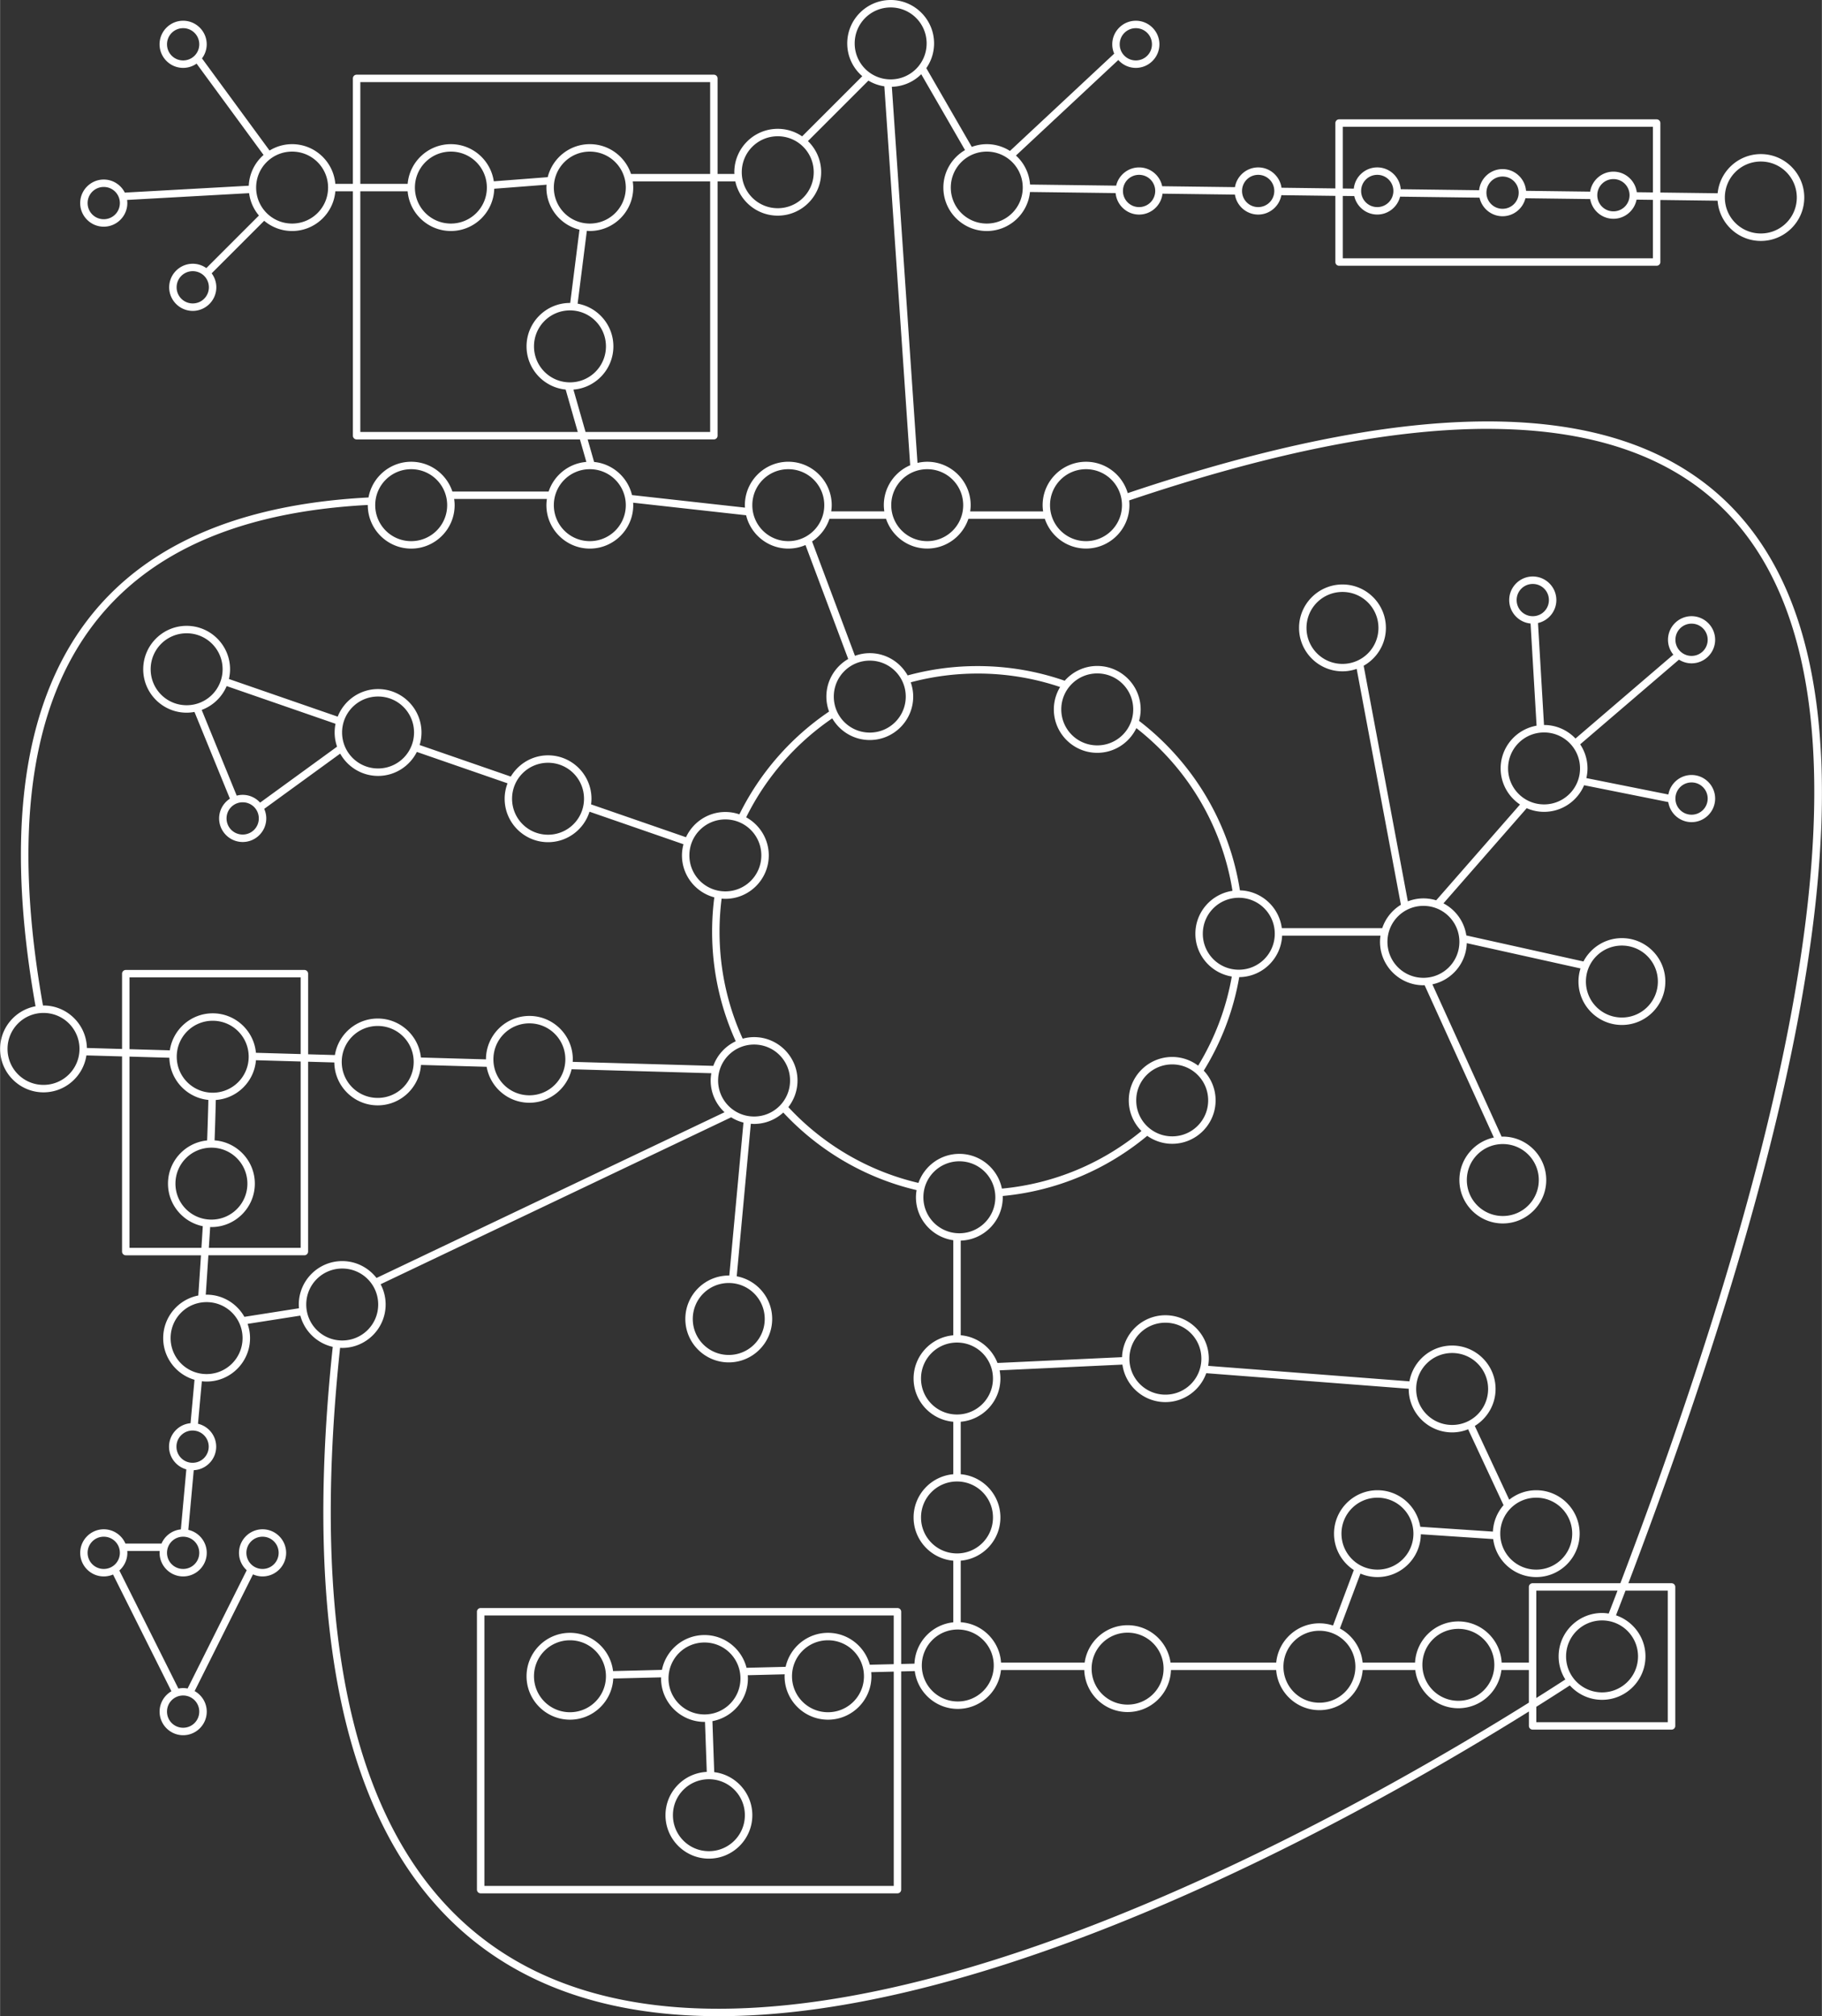 <?xml version="1.0" encoding="UTF-8" standalone="no"?>
<!-- Created with Inkscape (http://www.inkscape.org/) -->

<svg
   xmlns:dc="http://purl.org/dc/elements/1.1/"
   xmlns:cc="http://creativecommons.org/ns#"
   xmlns:rdf="http://www.w3.org/1999/02/22-rdf-syntax-ns#"
   xmlns:svg="http://www.w3.org/2000/svg"
   xmlns="http://www.w3.org/2000/svg"
   xmlns:sodipodi="http://sodipodi.sourceforge.net/DTD/sodipodi-0.dtd"
   xmlns:inkscape="http://www.inkscape.org/namespaces/inkscape"
   width="3.371in"
   height="3.73in"
   viewBox="0 0 303.358 335.701"
   id="svg6196"
   version="1.1"
   inkscape:version="0.91 r"
   sodipodi:docname="StarlinkMap-Transparent.svg"
   inkscape:export-filename="/home/grh/Sites/BlueberryEmpire/BlueberryEmpire/Games/Folddrive/StarlinkMap/StarlinkMap-Transparent.png"
   inkscape:export-xdpi="1000"
   inkscape:export-ydpi="1000">
  <rect x="0" y="0" width="303.358" height="335.701" fill="#333333" stroke="none"/>
  <defs
     id="defs6198" />
  <sodipodi:namedview
     id="base"
     pagecolor="#000000"
     bordercolor="#666666"
     borderopacity="1.0"
     inkscape:pageopacity="0"
     inkscape:pageshadow="2"
     inkscape:zoom="0.3643046"
     inkscape:cx="252.57136"
     inkscape:cy="-134.75893"
     inkscape:document-units="px"
     inkscape:current-layer="layer1"
     showgrid="true"
     units="in"
     inkscape:window-width="1600"
     inkscape:window-height="848"
     inkscape:window-x="0"
     inkscape:window-y="0"
     inkscape:window-maximized="1"
     fit-margin-top="0"
     fit-margin-left="0"
     fit-margin-right="0"
     fit-margin-bottom="0">
    <inkscape:grid
       type="xygrid"
       id="grid6744"
       empspacing="4"
       originx="-14.299"
       originy="-641.904" />
  </sodipodi:namedview>
  <g
     inkscape:label="Layer 1"
     inkscape:groupmode="layer"
     id="layer1"
     transform="translate(-14.299,-74.757)">
    <path
       style="color:#000000;font-style:normal;font-variant:normal;font-weight:normal;font-stretch:normal;font-size:medium;line-height:normal;font-family:sans-serif;text-indent:0;text-align:start;text-decoration:none;text-decoration-line:none;text-decoration-style:solid;text-decoration-color:#000000;letter-spacing:normal;word-spacing:normal;text-transform:none;direction:ltr;block-progression:tb;writing-mode:lr-tb;baseline-shift:baseline;text-anchor:start;white-space:normal;clip-rule:nonzero;display:inline;overflow:visible;visibility:visible;opacity:1;isolation:auto;mix-blend-mode:normal;color-interpolation:sRGB;color-interpolation-filters:linearRGB;solid-color:#000000;solid-opacity:1;fill:#ffffff;fill-opacity:1;fill-rule:evenodd;stroke:none;stroke-width:3;stroke-linecap:butt;stroke-linejoin:miter;stroke-miterlimit:4;stroke-dasharray:none;stroke-dashoffset:0;stroke-opacity:1;color-rendering:auto;image-rendering:auto;shape-rendering:auto;text-rendering:auto;enable-background:accumulate"
       d="m 162.591,74.757 c -3.985,0 -7.23,3.244 -7.23,7.23 0,2.179 0.974,4.132 2.505,5.458 l -10.015,10.015 c -1.159,-0.791 -2.558,-1.254 -4.063,-1.254 -3.985,0 -7.23,3.244 -7.23,7.23 0,0.096 0.011,0.188 0.015,0.283 l -2.801,0 0,-15.905 a 0.62,0.62 0 0 0 -0.62,-0.62 l -59.489,0 a 0.62,0.62 0 0 0 -0.62,0.62 l 0,17.557 -2.923,0 c -0.316,-3.696 -3.422,-6.61 -7.198,-6.61 -1.375,0 -2.658,0.393 -3.754,1.063 L 47.916,84.479 c 0.491,-0.656 0.787,-1.466 0.787,-2.344 0,-2.16 -1.764,-3.925 -3.925,-3.925 -2.16,0 -3.925,1.764 -3.925,3.925 -2e-6,2.16 1.764,3.925 3.925,3.925 0.832,0 1.604,-0.264 2.24,-0.709 l 11.152,15.207 c -1.441,1.262 -2.374,3.083 -2.461,5.123 l -20.643,1.147 c -0.645,-1.287 -1.975,-2.177 -3.507,-2.177 -2.16,0 -3.925,1.764 -3.925,3.925 0,2.16 1.764,3.925 3.925,3.925 2.16,0 3.925,-1.764 3.925,-3.925 0,-0.179 -0.016,-0.355 -0.04,-0.528 l 20.316,-1.129 c 0.182,1.407 0.765,2.688 1.637,3.723 l -8.755,8.755 c -0.641,-0.455 -1.421,-0.726 -2.263,-0.726 -2.16,0 -3.925,1.764 -3.925,3.925 0,2.16 1.764,3.925 3.925,3.925 2.16,0 3.925,-1.764 3.925,-3.925 0,-0.872 -0.291,-1.677 -0.776,-2.33 l 8.746,-8.746 c 1.258,1.06 2.88,1.702 4.65,1.702 3.776,0 6.882,-2.914 7.198,-6.61 l 2.923,0 0,40.692 a 0.62,0.62 0 0 0 0.62,0.62 l 37.184,0 1.071,3.747 c -2.938,0.234 -5.384,2.228 -6.281,4.928 l -16.028,0 c -0.955,-2.875 -3.667,-4.957 -6.858,-4.957 -3.547,0 -6.502,2.572 -7.109,5.947 -25.977,1.349 -41.93,10.86 -50.311,25.762 -8.542,15.188 -9.242,35.82 -5.133,58.954 -3.352,0.627 -5.9,3.571 -5.9,7.102 0,3.985 3.244,7.23 7.23,7.23 3.618,0 6.618,-2.677 7.141,-6.152 l 5.935,0.169 0,32.495 a 0.62,0.62 0 0 0 0.62,0.62 l 12.522,0 c -0.145,2.231 -0.294,4.463 -0.445,6.695 -3.326,0.648 -5.847,3.582 -5.847,7.094 0,3.286 2.207,6.062 5.215,6.937 l -0.66,7.232 c -2.001,0.175 -3.582,1.863 -3.582,3.908 0,1.799 1.225,3.319 2.881,3.779 l -0.912,9.994 c -1.445,0.141 -2.664,1.073 -3.219,2.354 l -6.014,0 c -0.604,-1.394 -1.993,-2.374 -3.603,-2.374 -2.16,0 -3.925,1.764 -3.925,3.925 0,2.16 1.764,3.925 3.925,3.925 0.547,0 1.068,-0.114 1.543,-0.319 l 9.72,19.438 c -1.173,0.68 -1.967,1.948 -1.967,3.395 0,2.16 1.764,3.925 3.925,3.925 2.16,0 3.925,-1.764 3.925,-3.925 0,-1.468 -0.816,-2.752 -2.016,-3.425 l 9.716,-19.433 c 0.488,0.219 1.027,0.344 1.595,0.344 2.16,0 3.925,-1.764 3.925,-3.925 0,-2.16 -1.764,-3.925 -3.925,-3.925 -2.16,0 -3.925,1.764 -3.925,3.925 0,1.145 0.499,2.175 1.287,2.894 l -9.846,19.692 c -0.239,-0.046 -0.484,-0.072 -0.736,-0.072 -0.272,0 -0.539,0.028 -0.796,0.082 l -9.831,-19.661 c 0.814,-0.72 1.331,-1.769 1.331,-2.935 0,-0.105 -0.007,-0.208 -0.015,-0.311 l 5.401,0 c -0.008,0.103 -0.015,0.206 -0.015,0.311 0,2.16 1.764,3.925 3.925,3.925 2.16,0 3.925,-1.764 3.925,-3.925 0,-1.867 -1.318,-3.435 -3.07,-3.828 l 0.906,-9.935 c 2.073,-0.1 3.736,-1.818 3.736,-3.915 0,-1.852 -1.299,-3.41 -3.031,-3.817 l 0.645,-7.075 c 0.261,0.029 0.525,0.045 0.793,0.045 3.985,0 7.23,-3.244 7.23,-7.23 0,-0.831 -0.148,-1.626 -0.407,-2.37 l 8.782,-1.377 c 0.686,2.59 2.773,4.612 5.397,5.203 -4.976,46.822 2.252,75.861 16.837,92.54 15.359,17.565 38.76,21.248 64.07,17.667 43.331,-6.13 92.532,-33.447 118.271,-49.497 l 0,2.4 c 3e-5,0.342 0.277,0.62 0.62,0.62 l 23.134,0 c 0.342,-3e-5 0.62,-0.277 0.62,-0.62 l 0,-23.134 c -3e-5,-0.342 -0.277,-0.62 -0.62,-0.62 l -7.189,0 c 26.381,-69.486 38.906,-125.352 28.667,-158.991 -5.461,-17.94 -17.536,-29.533 -37.288,-33.189 -4.938,-0.914 -10.353,-1.339 -16.267,-1.255 -15.794,0.223 -35.157,4.083 -58.479,11.93 -0.873,-3.012 -3.651,-5.223 -6.94,-5.223 -3.985,0 -7.23,3.244 -7.23,7.23 0,0.352 0.034,0.694 0.082,1.033 l -12.145,0 c 0.049,-0.338 0.082,-0.681 0.082,-1.033 0,-3.985 -3.244,-7.23 -7.23,-7.23 -0.559,0 -1.101,0.07 -1.624,0.19 l -4.271,-62.624 c 1.905,-0.051 3.63,-0.837 4.894,-2.092 l 7.292,12.631 c -2.152,1.254 -3.607,3.581 -3.607,6.246 0,3.985 3.244,7.23 7.23,7.23 3.738,0 6.824,-2.855 7.192,-6.498 l 14.263,0.181 c 0.178,1.998 1.864,3.577 3.907,3.577 2.009,0 3.673,-1.527 3.897,-3.478 l 12.059,0.152 c 0.291,1.877 1.918,3.325 3.874,3.325 1.922,0 3.527,-1.398 3.858,-3.227 l 8.993,0.114 0,11.018 a 0.62,0.62 0 0 0 0.62,0.62 l 52.879,0 a 0.62,0.62 0 0 0 0.62,-0.62 l 0,-10.332 9.528,0.121 c 0.274,3.738 3.397,6.699 7.203,6.699 3.985,0 7.23,-3.244 7.23,-7.23 0,-3.985 -3.244,-7.23 -7.23,-7.23 -3.746,0 -6.837,2.867 -7.194,6.521 l -9.537,-0.12 0,-11.565 a 0.62,0.62 0 0 0 -0.62,-0.62 l -52.879,0 a 0.62,0.62 0 0 0 -0.62,0.62 l 0,10.879 -8.968,-0.114 c -0.266,-1.906 -1.906,-3.384 -3.883,-3.384 -1.942,0 -3.561,1.428 -3.868,3.286 l -12.118,-0.153 c -0.369,-1.783 -1.955,-3.132 -3.844,-3.132 -1.854,0 -3.413,1.301 -3.819,3.035 l -14.34,-0.182 c -0.134,-1.911 -1.011,-3.615 -2.346,-4.832 l 17.043,-15.907 c 0.72,0.804 1.761,1.314 2.919,1.314 2.16,0 3.925,-1.764 3.925,-3.925 0,-2.16 -1.764,-3.925 -3.925,-3.925 -2.16,0 -3.925,1.764 -3.925,3.925 0,0.551 0.117,1.076 0.324,1.552 l -17.358,16.201 c -1.118,-0.71 -2.44,-1.127 -3.86,-1.127 -0.879,0 -1.718,0.166 -2.498,0.454 L 168.527,86.102 c 0.814,-1.169 1.294,-2.587 1.294,-4.116 0,-3.985 -3.244,-7.23 -7.23,-7.23 z m 0,1.239 c 3.316,0 5.99,2.675 5.99,5.99 0,3.316 -2.675,5.99 -5.99,5.99 -3.316,0 -5.99,-2.675 -5.99,-5.99 0,-3.316 2.675,-5.99 5.99,-5.99 z m -117.813,3.453 c 1.49,0 2.685,1.195 2.685,2.685 4e-6,1.49 -1.195,2.685 -2.685,2.685 -1.49,0 -2.685,-1.195 -2.685,-2.685 0,-1.49 1.195,-2.685 2.685,-2.685 z m 158.637,0 c 1.49,0 2.685,1.195 2.685,2.685 1e-5,1.49 -1.195,2.685 -2.685,2.685 -1.49,0 -2.685,-1.195 -2.685,-2.685 0,-1.49 1.195,-2.685 2.685,-2.685 z m -44.531,8.73 c 0.799,0.48 1.695,0.809 2.654,0.95 l 4.304,63.093 c -2.578,1.106 -4.39,3.669 -4.39,6.647 0,0.352 0.034,0.694 0.082,1.033 l -8.84,0 c 0.049,-0.338 0.082,-0.681 0.082,-1.033 0,-3.985 -3.244,-7.23 -7.23,-7.23 -3.985,0 -7.23,3.244 -7.23,7.23 0,0.139 0.013,0.274 0.021,0.411 l -18.816,-2.091 c -0.706,-2.953 -3.223,-5.211 -6.311,-5.515 l -1.072,-3.754 21.014,0 a 0.62,0.62 0 0 0 0.62,-0.62 l 0,-42.344 2.952,0 c 0.702,3.257 3.602,5.707 7.065,5.707 3.985,0 7.23,-3.244 7.23,-7.23 0,-2.033 -0.848,-3.871 -2.204,-5.186 l 10.07,-10.07 z m -84.6,0.253 58.249,0 0,15.285 -13.178,0 c -0.955,-2.875 -3.667,-4.957 -6.858,-4.957 -3.387,0 -6.23,2.345 -7.01,5.495 l -8.979,0.691 c -0.509,-3.492 -3.515,-6.185 -7.146,-6.185 -3.776,0 -6.882,2.914 -7.198,6.61 l -7.881,0 0,-16.938 z m 163.594,7.436 51.639,0 0,10.929 -2.686,-0.034 c -0.247,-1.926 -1.898,-3.426 -3.889,-3.426 -1.957,0 -3.584,1.449 -3.874,3.328 l -10.677,-0.136 c -0.159,-2.017 -1.853,-3.616 -3.909,-3.616 -2.023,0 -3.699,1.547 -3.904,3.518 l -13.051,-0.165 c -0.149,-2.026 -1.847,-3.636 -3.91,-3.636 -2.029,0 -3.709,1.557 -3.905,3.536 l -1.834,-0.023 0,-10.275 z m -94.089,1.576 c 3.316,0 5.99,2.675 5.99,5.99 0,3.316 -2.675,5.99 -5.99,5.99 -3.316,0 -5.99,-2.675 -5.99,-5.99 0,-3.316 2.675,-5.99 5.99,-5.99 z m -80.866,2.555 c 3.316,0 5.99,2.675 5.99,5.99 0,3.316 -2.675,5.99 -5.99,5.99 -3.316,0 -5.99,-2.675 -5.99,-5.99 0,-3.316 2.675,-5.99 5.99,-5.99 z m 26.439,0 c 3.316,0 5.99,2.675 5.99,5.99 0,3.316 -2.675,5.99 -5.99,5.99 -3.316,0 -5.99,-2.675 -5.99,-5.99 0,-3.316 2.675,-5.99 5.99,-5.99 z m 23.134,0 c 3.316,0 5.99,2.675 5.99,5.99 0,3.316 -2.675,5.99 -5.99,5.99 -3.316,0 -5.99,-2.675 -5.99,-5.99 0,-3.316 2.675,-5.99 5.99,-5.99 z m 66.099,0 c 3.316,0 5.99,2.675 5.99,5.99 0,3.316 -2.675,5.99 -5.99,5.99 -3.316,0 -5.99,-2.675 -5.99,-5.99 0,-3.316 2.675,-5.99 5.99,-5.99 z m 128.892,1.652 c 3.316,0 5.99,2.675 5.99,5.99 0,3.316 -2.675,5.99 -5.99,5.99 -3.316,0 -5.99,-2.675 -5.99,-5.99 0,-3.316 2.675,-5.99 5.99,-5.99 z m -103.53,2.217 c 1.49,0 2.685,1.195 2.685,2.685 0,1.49 -1.195,2.685 -2.685,2.685 -1.49,0 -2.685,-1.195 -2.685,-2.685 0,-1.49 1.195,-2.685 2.685,-2.685 z m 19.83,0 c 1.49,0 2.685,1.195 2.685,2.685 0,1.49 -1.195,2.685 -2.685,2.685 -1.49,0 -2.685,-1.195 -2.685,-2.685 0,-1.49 1.195,-2.685 2.685,-2.685 z m 19.83,0 c 1.49,0 2.685,1.195 2.685,2.685 0,1.49 -1.195,2.685 -2.685,2.685 -1.49,0 -2.685,-1.195 -2.685,-2.685 0,-1.49 1.195,-2.685 2.685,-2.685 z m 20.865,0.283 c 1.49,0 2.685,1.195 2.685,2.685 0,1.49 -1.195,2.685 -2.685,2.685 -1.49,0 -2.685,-1.195 -2.685,-2.685 0,-1.49 1.195,-2.685 2.685,-2.685 z m 18.46,0.424 c 1.49,0 2.685,1.195 2.685,2.685 0,1.49 -1.195,2.685 -2.685,2.685 -1.49,0 -2.685,-1.195 -2.685,-2.685 0,-1.49 1.195,-2.685 2.685,-2.685 z m -163.298,0.38 12.889,0 0,41.725 -20.749,0 -2.016,-7.053 c 3.716,-0.296 6.653,-3.409 6.653,-7.2 0,-3.55 -2.576,-6.505 -5.955,-7.11 l 1.535,-12.126 c 0.165,0.011 0.329,0.026 0.496,0.026 3.985,0 7.23,-3.244 7.23,-7.23 0,-0.351 -0.034,-0.695 -0.082,-1.033 z m -14.353,0.556 c -0.01,0.158 -0.024,0.316 -0.024,0.477 0,3.391 2.352,6.238 5.508,7.013 l -1.544,12.199 c -0.014,-8e-5 -0.027,-0.002 -0.04,-0.002 -3.985,0 -7.23,3.244 -7.23,7.23 0,3.744 2.864,6.833 6.515,7.193 l 2.016,7.059 -36.211,0 0,-40.072 7.881,0 c 0.316,3.696 3.422,6.61 7.198,6.61 3.92,0 7.116,-3.141 7.22,-7.037 l 8.709,-0.67 z m -73.733,0.375 c 1.49,0 2.685,1.195 2.685,2.685 0,1.49 -1.195,2.685 -2.685,2.685 -1.49,0 -2.685,-1.195 -2.685,-2.685 0,-1.49 1.195,-2.685 2.685,-2.685 z m 206.319,1.494 1.911,0.024 c 0.392,1.753 1.961,3.073 3.829,3.073 1.833,0 3.376,-1.272 3.804,-2.977 l 13.228,0.168 c 0.384,1.763 1.959,3.092 3.833,3.092 1.839,0 3.388,-1.281 3.808,-2.995 l 10.785,0.136 c 0.309,1.856 1.926,3.283 3.867,3.283 1.907,0 3.504,-1.377 3.852,-3.186 l 2.723,0.035 0,9.728 -51.639,0 0,-10.382 z M 46.378,119.909 c 1.49,0 2.685,1.195 2.685,2.685 0,1.49 -1.195,2.685 -2.685,2.685 -1.49,0 -2.685,-1.195 -2.685,-2.685 0,-1.49 1.195,-2.685 2.685,-2.685 z m 62.814,6.531 c 3.316,0 5.99,2.675 5.99,5.99 0,3.316 -2.675,5.99 -5.99,5.99 -3.316,0 -5.99,-2.675 -5.99,-5.99 0,-3.316 2.675,-5.99 5.99,-5.99 z m 153.531,19.73 c 5.003,0.035 9.618,0.454 13.858,1.239 19.383,3.587 30.971,14.731 36.328,32.33 10.066,33.069 -2.363,89.016 -28.81,158.63 l -14.617,0 c -0.342,3e-5 -0.62,0.277 -0.62,0.62 l 0,12.6 -4.529,0 c -0.195,-3.813 -3.35,-6.859 -7.211,-6.859 -3.86,0 -7.016,3.046 -7.211,6.859 l -8.73,0 c -0.234,-2.462 -1.706,-4.569 -3.787,-5.686 l 3.426,-9.135 c 0.87,0.372 1.826,0.579 2.83,0.579 3.952,0 7.171,-3.191 7.225,-7.13 l 12.047,0.804 c 0.447,3.56 3.489,6.327 7.167,6.327 3.985,0 7.23,-3.244 7.23,-7.23 0,-3.985 -3.244,-7.23 -7.23,-7.23 -1.699,0 -3.262,0.593 -4.497,1.579 l -5.733,-12.285 c 2.071,-1.273 3.459,-3.553 3.459,-6.156 0,-3.985 -3.244,-7.23 -7.23,-7.23 -3.552,0 -6.508,2.579 -7.111,5.96 l -33.515,-2.578 c 0.066,-0.391 0.107,-0.789 0.107,-1.198 0,-3.985 -3.244,-7.23 -7.23,-7.23 -3.901,0 -7.084,3.111 -7.217,6.98 l -20.742,0.967 c -0.973,-2.526 -3.321,-4.375 -6.123,-4.614 l 0,-15.758 c 3.88,-0.122 7.002,-3.31 7.002,-7.218 0,-0.072 -0.008,-0.142 -0.011,-0.213 9.108,-0.855 17.41,-4.479 24.066,-10.016 1.177,0.831 2.609,1.325 4.156,1.325 3.985,0 7.23,-3.244 7.23,-7.23 0,-1.913 -0.753,-3.651 -1.972,-4.946 2.887,-4.686 4.932,-9.946 5.905,-15.574 3.846,-0.038 6.976,-3.095 7.142,-6.909 l 16.381,0 c -0.049,0.338 -0.082,0.681 -0.082,1.033 0,3.985 3.244,7.23 7.23,7.23 0.067,0 0.131,-0.009 0.198,-0.011 l 11.53,25.367 c -3.272,0.69 -5.738,3.599 -5.738,7.073 0,3.985 3.244,7.23 7.23,7.23 3.985,0 7.23,-3.244 7.23,-7.23 0,-3.985 -3.244,-7.23 -7.23,-7.23 -0.067,0 -0.131,0.008 -0.198,0.01 L 252.795,238.65 c 3.203,-0.675 5.625,-3.477 5.727,-6.853 l 18.94,4.209 c -0.219,0.689 -0.338,1.422 -0.338,2.182 0,3.985 3.244,7.23 7.23,7.23 3.985,0 7.23,-3.244 7.23,-7.23 0,-3.985 -3.244,-7.23 -7.23,-7.23 -2.779,0 -5.195,1.58 -6.404,3.887 l -19.503,-4.334 c -0.346,-2.326 -1.799,-4.292 -3.809,-5.342 l 13.864,-15.844 c 0.886,0.389 1.864,0.608 2.892,0.608 2.993,0 5.568,-1.831 6.665,-4.431 l 14.019,2.804 c 0.285,1.884 1.915,3.34 3.876,3.34 2.16,0 3.925,-1.764 3.925,-3.925 0,-2.16 -1.764,-3.925 -3.925,-3.925 -1.929,0 -3.539,1.409 -3.862,3.248 l -13.656,-2.731 c 0.119,-0.519 0.187,-1.056 0.187,-1.611 0,-1.483 -0.45,-2.862 -1.219,-4.011 l 16.452,-14.102 c 0.608,0.387 1.327,0.616 2.098,0.616 2.16,0 3.925,-1.764 3.925,-3.925 0,-2.16 -1.764,-3.925 -3.925,-3.925 -2.16,0 -3.925,1.764 -3.925,3.925 0,0.939 0.334,1.802 0.888,2.479 l -16.293,13.966 c -1.318,-1.385 -3.173,-2.254 -5.231,-2.254 -0.004,0 -0.008,8.1e-4 -0.012,8.1e-4 l -0.999,-16.979 c 1.745,-0.398 3.056,-1.962 3.056,-3.824 0,-2.16 -1.764,-3.925 -3.925,-3.925 -2.16,0 -3.925,1.764 -3.925,3.925 0,2.036 1.567,3.718 3.556,3.905 l 1.001,17.012 c -3.392,0.594 -5.982,3.555 -5.982,7.114 0,2.505 1.282,4.715 3.223,6.013 l -13.957,15.951 c -0.672,-0.207 -1.386,-0.32 -2.125,-0.32 -0.916,0 -1.789,0.178 -2.596,0.49 l -7.355,-39.227 c 2.205,-1.24 3.701,-3.599 3.701,-6.303 0,-3.985 -3.244,-7.23 -7.23,-7.23 -3.985,0 -7.23,3.244 -7.23,7.23 0,3.985 3.244,7.23 7.23,7.23 0.829,0 1.623,-0.148 2.365,-0.406 l 7.364,39.277 c -1.449,0.884 -2.565,2.259 -3.109,3.897 l -16.719,0 c -0.448,-3.489 -3.39,-6.204 -6.977,-6.297 -1.789,-11.459 -7.982,-21.46 -16.793,-28.222 0.168,-0.61 0.265,-1.249 0.265,-1.911 0,-3.985 -3.244,-7.23 -7.23,-7.23 -2.157,0 -4.092,0.955 -5.418,2.459 -4.544,-1.579 -9.424,-2.439 -14.504,-2.439 -4.032,0 -7.937,0.543 -11.65,1.555 -1.239,-2.208 -3.6,-3.706 -6.306,-3.706 -0.867,0 -1.694,0.161 -2.465,0.442 l -7.142,-19.047 c 1.348,-0.887 2.379,-2.211 2.897,-3.769 l 9.419,0 c 0.956,2.875 3.666,4.957 6.858,4.957 3.191,0 5.902,-2.082 6.858,-4.957 l 12.724,0 c 0.956,2.875 3.666,4.957 6.858,4.957 3.985,0 7.23,-3.244 7.23,-7.23 0,-0.265 -0.016,-0.526 -0.044,-0.784 24.399,-8.218 44.4,-12.029 60.417,-11.916 z m -179.97,6.71 c 3.316,0 5.99,2.675 5.99,5.99 0,3.316 -2.675,5.99 -5.99,5.99 -3.316,0 -5.99,-2.675 -5.99,-5.99 0,-3.316 2.675,-5.99 5.99,-5.99 z m 29.744,0 c 3.316,0 5.99,2.675 5.99,5.99 0,3.316 -2.675,5.99 -5.99,5.99 -3.316,0 -5.99,-2.675 -5.99,-5.99 0,-3.316 2.675,-5.99 5.99,-5.99 z m 33.049,0 c 3.316,0 5.99,2.675 5.99,5.99 0,3.316 -2.675,5.99 -5.99,5.99 -3.316,0 -5.99,-2.675 -5.99,-5.99 0,-3.316 2.675,-5.99 5.99,-5.99 z m 23.134,0 c 3.316,0 5.99,2.675 5.99,5.99 0,3.316 -2.675,5.99 -5.99,5.99 -3.316,0 -5.99,-2.675 -5.99,-5.99 0,-3.316 2.675,-5.99 5.99,-5.99 z m 26.439,0 c 3.316,0 5.99,2.675 5.99,5.99 0,3.316 -2.675,5.99 -5.99,5.99 -3.316,0 -5.99,-2.675 -5.99,-5.99 0,-3.316 2.675,-5.99 5.99,-5.99 z m -105.22,4.957 15.45,0 c -0.049,0.338 -0.082,0.681 -0.082,1.033 0,3.985 3.244,7.23 7.23,7.23 3.985,0 7.23,-3.244 7.23,-7.23 0,-0.139 -0.013,-0.274 -0.021,-0.411 l 18.816,2.091 c 0.761,3.177 3.618,5.55 7.025,5.55 1.015,0 1.982,-0.213 2.86,-0.593 l 7.116,18.974 c -2.17,1.249 -3.637,3.587 -3.637,6.265 0,0.875 0.164,1.71 0.45,2.487 -6.348,4.294 -11.52,10.195 -14.935,17.117 -0.733,-0.251 -1.516,-0.394 -2.333,-0.394 -2.904,0 -5.408,1.726 -6.557,4.203 l -15.806,-5.471 c 0.04,-0.307 0.067,-0.617 0.067,-0.935 0,-3.985 -3.244,-7.23 -7.23,-7.23 -2.636,0 -4.941,1.424 -6.204,3.538 l -15.181,-5.255 c 0.2,-0.661 0.31,-1.361 0.31,-2.086 0,-3.985 -3.244,-7.23 -7.23,-7.23 -3.054,0 -5.667,1.908 -6.724,4.592 l -18.112,-6.269 c 0.12,-0.522 0.19,-1.063 0.19,-1.621 0,-3.985 -3.244,-7.23 -7.23,-7.23 -3.985,0 -7.23,3.244 -7.23,7.23 0,3.985 3.244,7.23 7.23,7.23 0.446,0 0.881,-0.046 1.305,-0.124 l 5.9,14.44 c -1.079,0.701 -1.796,1.915 -1.796,3.291 0,2.16 1.764,3.925 3.925,3.925 2.16,0 3.925,-1.764 3.925,-3.925 0,-0.567 -0.125,-1.105 -0.343,-1.593 l 12.651,-9.199 c 1.238,2.212 3.602,3.713 6.311,3.713 2.821,0 5.265,-1.63 6.456,-3.994 l 15.1,5.227 c -0.306,0.8 -0.48,1.664 -0.48,2.57 0,3.985 3.244,7.23 7.23,7.23 3.235,0 5.981,-2.138 6.9,-5.074 l 15.647,5.417 c -0.159,0.595 -0.252,1.217 -0.252,1.861 0,3.348 2.292,6.163 5.387,6.982 -0.241,1.87 -0.366,3.778 -0.366,5.713 0,6.507 1.407,12.686 3.933,18.25 -1.729,0.812 -3.082,2.286 -3.736,4.096 l -23.414,-0.669 c 0.008,-0.139 0.021,-0.276 0.021,-0.416 0,-3.985 -3.244,-7.23 -7.23,-7.23 -3.985,0 -7.23,3.244 -7.23,7.23 l 0,0.004 -10.832,-0.31 c -0.372,-3.64 -3.457,-6.49 -7.192,-6.49 -3.594,0 -6.576,2.64 -7.129,6.081 l -4.461,-0.127 0,-13.42 a 0.62,0.62 0 0 0 -0.62,-0.62 l -29.744,0 a 0.62,0.62 0 0 0 -0.62,0.62 l 0,12.534 -5.854,-0.167 c -0.086,-3.911 -3.29,-7.07 -7.221,-7.07 -0.031,0 -0.06,0.004 -0.091,0.005 -4.096,-23.018 -3.356,-43.41 4.975,-58.224 8.144,-14.481 23.535,-23.769 49.112,-25.123 -6.2e-5,0.012 -0.002,0.024 -0.002,0.036 0,3.985 3.244,7.23 7.23,7.23 3.985,0 7.23,-3.244 7.23,-7.23 0,-0.351 -0.034,-0.695 -0.082,-1.033 z M 269.513,171.987 c 1.49,0 2.685,1.195 2.685,2.685 0,1.49 -1.195,2.685 -2.685,2.685 -1.49,0 -2.685,-1.195 -2.685,-2.685 0,-1.49 1.195,-2.685 2.685,-2.685 z m -31.688,1.331 c 3.316,0 5.99,2.675 5.99,5.99 0,3.316 -2.675,5.99 -5.99,5.99 -3.316,0 -5.99,-2.675 -5.99,-5.99 0,-3.316 2.675,-5.99 5.99,-5.99 z m 58.128,5.279 c 1.49,0 2.685,1.195 2.685,2.685 0,1.49 -1.195,2.685 -2.685,2.685 -1.49,0 -2.685,-1.195 -2.685,-2.685 0,-1.49 1.195,-2.685 2.685,-2.685 z m -250.593,1.603 c 3.316,0 5.99,2.675 5.99,5.99 0,3.316 -2.675,5.99 -5.99,5.99 -3.316,0 -5.99,-2.675 -5.99,-5.99 0,-3.316 2.675,-5.99 5.99,-5.99 z m 113.754,4.554 c 3.316,0 5.99,2.675 5.99,5.99 0,3.316 -2.675,5.99 -5.99,5.99 -3.316,0 -5.99,-2.675 -5.99,-5.99 0,-3.316 2.675,-5.99 5.99,-5.99 z m 37.878,2.131 c 3.316,0 5.99,2.675 5.99,5.99 0,3.316 -2.675,5.99 -5.99,5.99 -3.316,0 -5.99,-2.675 -5.99,-5.99 0,-3.316 2.675,-5.99 5.99,-5.99 z m -19.922,0.02 c 4.805,0 9.426,0.788 13.74,2.242 -0.66,1.09 -1.047,2.363 -1.047,3.728 0,3.985 3.244,7.23 7.23,7.23 2.868,0 5.345,-1.685 6.512,-4.113 8.377,6.543 14.263,16.125 16.003,27.092 -3.486,0.513 -6.175,3.518 -6.175,7.144 0,3.587 2.631,6.564 6.062,7.125 -0.939,5.355 -2.877,10.363 -5.601,14.839 -1.207,-0.905 -2.701,-1.448 -4.322,-1.448 -3.985,0 -7.23,3.244 -7.23,7.23 0,1.988 0.808,3.792 2.112,5.1 -6.444,5.302 -14.454,8.77 -23.239,9.59 -0.671,-3.296 -3.593,-5.785 -7.084,-5.785 -3.147,0 -5.824,2.026 -6.815,4.839 -8.458,-1.983 -15.951,-6.465 -21.662,-12.623 0.952,-1.225 1.526,-2.757 1.526,-4.425 0,-3.985 -3.244,-7.23 -7.23,-7.23 -0.657,0 -1.291,0.095 -1.897,0.261 -2.476,-5.429 -3.857,-11.463 -3.857,-17.821 0,-1.863 0.119,-3.698 0.349,-5.498 0.205,0.018 0.412,0.032 0.621,0.032 3.985,0 7.23,-3.244 7.23,-7.23 0,-2.73 -1.523,-5.111 -3.763,-6.341 3.29,-6.651 8.25,-12.326 14.333,-16.479 1.253,2.154 3.582,3.611 6.248,3.611 3.985,0 7.23,-3.244 7.23,-7.23 0,-0.834 -0.149,-1.634 -0.411,-2.38 3.552,-0.95 7.285,-1.459 11.137,-1.459 z m -125.046,2.087 18.129,6.276 c -0.096,0.469 -0.146,0.954 -0.146,1.451 0,0.827 0.147,1.618 0.403,2.358 l -12.815,9.319 c -0.719,-0.792 -1.753,-1.294 -2.901,-1.294 -0.344,0 -0.676,0.049 -0.994,0.133 l -5.832,-14.273 c 1.871,-0.696 3.383,-2.138 4.157,-3.97 z m 25.212,1.736 c 3.316,0 5.99,2.675 5.99,5.99 0,3.316 -2.675,5.99 -5.99,5.99 -3.316,0 -5.99,-2.675 -5.99,-5.99 0,-3.316 2.675,-5.99 5.99,-5.99 z m 194.156,5.985 c 3.316,0 5.99,2.675 5.99,5.99 0,3.316 -2.675,5.99 -5.99,5.99 -3.316,0 -5.99,-2.675 -5.99,-5.99 0,-3.316 2.675,-5.99 5.99,-5.99 z m -165.852,5.047 c 3.316,0 5.99,2.675 5.99,5.99 0,3.316 -2.675,5.99 -5.99,5.99 -3.316,0 -5.99,-2.675 -5.99,-5.99 0,-3.316 2.675,-5.99 5.99,-5.99 z m 190.412,3.276 c 1.49,0 2.685,1.195 2.685,2.685 0,1.49 -1.195,2.685 -2.685,2.685 -1.49,0 -2.685,-1.195 -2.685,-2.685 0,-1.49 1.195,-2.685 2.685,-2.685 z m -241.26,3.305 c 1.49,0 2.685,1.195 2.685,2.685 0,1.49 -1.195,2.685 -2.685,2.685 -1.49,0 -2.685,-1.195 -2.685,-2.685 0,-1.49 1.195,-2.685 2.685,-2.685 z m 80.373,2.852 c 3.316,0 5.99,2.675 5.99,5.99 0,3.316 -2.675,5.99 -5.99,5.99 -3.316,0 -5.99,-2.675 -5.99,-5.99 0,-3.316 2.675,-5.99 5.99,-5.99 z m 85.496,13.045 c 3.316,0 5.99,2.675 5.99,5.99 0,3.316 -2.675,5.99 -5.99,5.99 -3.316,0 -5.99,-2.675 -5.99,-5.99 0,-3.316 2.675,-5.99 5.99,-5.99 z m 30.742,1.349 c 3.316,0 5.99,2.675 5.99,5.99 0,3.316 -2.675,5.99 -5.99,5.99 -3.316,0 -5.99,-2.675 -5.99,-5.99 0,-3.316 2.675,-5.99 5.99,-5.99 z m 33.049,6.61 c 3.316,0 5.99,2.675 5.99,5.99 0,3.316 -2.675,5.99 -5.99,5.99 -3.316,0 -5.99,-2.675 -5.99,-5.99 0,-3.316 2.675,-5.99 5.99,-5.99 z m -248.51,5.3 28.505,0 0,12.765 -7.448,-0.213 c -0.334,-3.678 -3.433,-6.572 -7.196,-6.572 -3.622,0 -6.624,2.682 -7.142,6.162 l -6.718,-0.192 0,-11.95 z m -14.315,5.917 c 3.316,0 5.99,2.675 5.99,5.99 0,3.316 -2.675,5.99 -5.99,5.99 -3.316,0 -5.99,-2.675 -5.99,-5.99 0,-3.316 2.675,-5.99 5.99,-5.99 z m 28.175,1.302 c 3.316,0 5.99,2.675 5.99,5.99 0,3.316 -2.675,5.99 -5.99,5.99 -3.316,0 -5.99,-2.675 -5.99,-5.99 0,-3.316 2.675,-5.99 5.99,-5.99 z m 52.729,0.433 c 3.316,0 5.99,2.675 5.99,5.99 0,3.316 -2.675,5.99 -5.99,5.99 -3.316,0 -5.99,-2.675 -5.99,-5.99 0,-3.316 2.675,-5.99 5.99,-5.99 z m -25.254,0.434 c 3.316,0 5.99,2.675 5.99,5.99 0,3.316 -2.675,5.99 -5.99,5.99 -3.316,0 -5.99,-2.675 -5.99,-5.99 0,-3.316 2.675,-5.99 5.99,-5.99 z m 62.672,3.095 c 3.316,0 5.99,2.675 5.99,5.99 0,3.316 -2.675,5.99 -5.99,5.99 -3.316,0 -5.99,-2.675 -5.99,-5.99 0,-3.316 2.675,-5.99 5.99,-5.99 z m -104.007,2.007 6.64,0.19 c 0.086,3.664 2.906,6.664 6.497,7.023 -0.051,2.249 -0.12,4.497 -0.206,6.745 -3.652,0.359 -6.517,3.449 -6.517,7.194 0,3.494 2.494,6.417 5.794,7.085 -0.073,1.201 -0.151,2.402 -0.228,3.603 l -11.98,0 0,-31.84 z m 21.061,0.602 7.444,0.213 0,31.025 -15.288,0 c 0.074,-1.156 0.15,-2.313 0.22,-3.47 0.069,0.002 0.136,0.011 0.206,0.011 3.985,0 7.23,-3.244 7.23,-7.23 0,-3.807 -2.963,-6.931 -6.702,-7.203 0.085,-2.241 0.153,-4.482 0.204,-6.725 3.552,-0.252 6.401,-3.078 6.686,-6.621 z m 8.684,0.248 4.365,0.125 c 0.047,3.945 3.269,7.142 7.225,7.142 3.817,0 6.946,-2.978 7.205,-6.73 l 10.935,0.312 c 0.593,3.393 3.555,5.984 7.115,5.984 3.417,0 6.282,-2.387 7.032,-5.579 l 23.266,0.665 c -0.067,0.396 -0.11,0.8 -0.11,1.214 0,2.083 0.891,3.959 2.307,5.279 l -57.951,27.596 c -1.324,-1.706 -3.387,-2.81 -5.708,-2.81 -3.985,0 -7.23,3.244 -7.23,7.23 0,0.211 0.014,0.418 0.031,0.624 l -9.092,1.426 c -1.242,-2.198 -3.597,-3.688 -6.296,-3.688 -0.046,0 -0.091,0.006 -0.137,0.007 0.149,-2.188 0.294,-4.377 0.437,-6.566 l 15.986,0 a 0.62,0.62 0 0 0 0.62,-0.62 l 0,-31.61 z m 143.884,0.448 c 3.316,0 5.99,2.675 5.99,5.99 0,3.316 -2.675,5.99 -5.99,5.99 -3.316,0 -5.99,-2.675 -5.99,-5.99 0,-3.316 2.675,-5.99 5.99,-5.99 z m -64.757,8.017 c 5.862,6.294 13.537,10.877 22.193,12.915 -0.065,0.389 -0.106,0.786 -0.106,1.193 0,3.641 2.711,6.655 6.218,7.15 l 0,15.83 c -3.696,0.316 -6.61,3.422 -6.61,7.198 0,3.776 2.914,6.882 6.61,7.198 l 0,8.738 c -3.696,0.316 -6.61,3.422 -6.61,7.198 0,3.776 2.914,6.882 6.61,7.198 l 0,10.26 c -3.533,0.367 -6.311,3.292 -6.463,6.883 l -2.212,0.055 0,-8.698 a 0.62,0.62 0 0 0 -0.62,-0.62 l -69.403,0 a 0.62,0.62 0 0 0 -0.62,0.62 l 0,46.269 a 0.62,0.62 0 0 0 0.62,0.62 l 69.403,0 a 0.62,0.62 0 0 0 0.62,-0.62 l 0,-36.332 2.264,-0.056 c 0.459,3.546 3.493,6.298 7.163,6.298 3.73,0 6.809,-2.841 7.189,-6.472 l 13.871,0 c 0.125,3.876 3.311,6.995 7.217,6.995 3.906,0 7.092,-3.118 7.217,-6.995 l 17.52,0 c 0.284,3.728 3.403,6.678 7.202,6.678 3.799,0 6.918,-2.95 7.202,-6.678 l 8.76,0 c 0.431,3.577 3.481,6.361 7.172,6.361 3.691,0 6.741,-2.784 7.172,-6.361 l 4.568,0 0,5.429 c -25.496,15.94 -75.121,43.607 -118.445,49.736 -25.09,3.549 -47.958,-0.096 -62.963,-17.256 -14.245,-16.291 -21.488,-44.945 -16.541,-91.558 0.118,0.006 0.236,0.015 0.356,0.015 3.985,0 7.23,-3.244 7.23,-7.23 0,-1.217 -0.305,-2.364 -0.839,-3.372 l 58.372,-27.796 c 0.626,0.392 1.316,0.689 2.05,0.875 l -2.358,25.476 c -0.031,-3.8e-4 -0.06,-0.005 -0.091,-0.005 -3.985,0 -7.23,3.244 -7.23,7.23 0,3.985 3.244,7.23 7.23,7.23 3.985,0 7.23,-3.244 7.23,-7.23 0,-3.532 -2.55,-6.478 -5.905,-7.103 l 2.351,-25.398 c 0.18,0.013 0.359,0.028 0.542,0.028 1.874,0 3.579,-0.723 4.865,-1.898 z m 119.809,5.245 c 3.316,0 5.99,2.675 5.99,5.99 0,3.316 -2.675,5.99 -5.99,5.99 -3.316,0 -5.99,-2.675 -5.99,-5.99 0,-3.316 2.675,-5.99 5.99,-5.99 z m -215.037,0.601 c 3.316,0 5.99,2.675 5.99,5.99 0,3.316 -2.675,5.99 -5.99,5.99 -3.316,0 -5.99,-2.675 -5.99,-5.99 0,-3.316 2.675,-5.99 5.99,-5.99 z m 124.544,2.271 c 3.316,0 5.99,2.675 5.99,5.99 0,3.316 -2.675,5.99 -5.99,5.99 -3.316,0 -5.99,-2.675 -5.99,-5.99 0,-3.316 2.675,-5.99 5.99,-5.99 z M 71.268,285.974 c 3.316,0 5.99,2.675 5.99,5.99 0,3.316 -2.675,5.99 -5.99,5.99 -3.316,0 -5.99,-2.675 -5.99,-5.99 0,-3.316 2.675,-5.99 5.99,-5.99 z m 64.363,2.408 c 3.316,0 5.99,2.675 5.99,5.99 0,3.316 -2.675,5.99 -5.99,5.99 -3.316,0 -5.99,-2.675 -5.99,-5.99 0,-3.316 2.675,-5.99 5.99,-5.99 z m -86.949,3.183 c 3.316,0 5.99,2.675 5.99,5.99 0,3.316 -2.675,5.99 -5.99,5.99 -3.316,0 -5.99,-2.675 -5.99,-5.99 0,-3.316 2.675,-5.99 5.99,-5.99 z m 159.657,3.427 c 3.316,0 5.99,2.675 5.99,5.99 0,3.316 -2.675,5.99 -5.99,5.99 -3.316,0 -5.99,-2.675 -5.99,-5.99 0,-3.316 2.675,-5.99 5.99,-5.99 z m -34.702,3.305 c 3.316,0 5.99,2.675 5.99,5.99 0,3.316 -2.675,5.99 -5.99,5.99 -3.316,0 -5.99,-2.675 -5.99,-5.99 0,-3.316 2.675,-5.99 5.99,-5.99 z m 82.45,1.74 c 3.316,0 5.99,2.675 5.99,5.99 0,3.316 -2.675,5.99 -5.99,5.99 -3.316,0 -5.99,-2.675 -5.99,-5.99 0,-3.316 2.675,-5.99 5.99,-5.99 z m -54.902,1.933 c 0.485,3.518 3.505,6.241 7.154,6.241 3.137,0 5.807,-2.014 6.805,-4.813 l 33.715,2.593 c -6e-5,0.012 -0.002,0.024 -0.002,0.035 0,3.985 3.244,7.23 7.23,7.23 0.941,0 1.838,-0.187 2.663,-0.516 l 5.896,12.632 c -1.039,1.19 -1.692,2.721 -1.771,4.402 l -12.097,-0.807 c -0.553,-3.441 -3.536,-6.081 -7.129,-6.081 -3.985,0 -7.23,3.244 -7.23,7.23 0,2.535 1.315,4.766 3.297,6.057 l -3.465,9.24 c -0.713,-0.236 -1.473,-0.369 -2.265,-0.369 -3.753,0 -6.847,2.878 -7.195,6.542 l -17.594,0 c -0.492,-3.511 -3.508,-6.225 -7.151,-6.225 -3.644,0 -6.66,2.714 -7.151,6.225 l -13.921,0 c -0.239,-3.599 -3.119,-6.481 -6.717,-6.724 l 0,-10.246 c 3.696,-0.316 6.61,-3.422 6.61,-7.198 0,-3.776 -2.914,-6.882 -6.61,-7.198 l 0,-8.738 c 3.696,-0.316 6.61,-3.422 6.61,-7.198 0,-0.466 -0.048,-0.921 -0.132,-1.363 l 20.451,-0.954 z M 46.35,312.946 c 1.49,0 2.685,1.195 2.685,2.685 0,1.49 -1.195,2.685 -2.685,2.685 -1.49,0 -2.685,-1.195 -2.685,-2.685 0,-1.49 1.195,-2.685 2.685,-2.685 z m 127.288,8.484 c 3.316,0 5.99,2.675 5.99,5.99 0,3.316 -2.675,5.99 -5.99,5.99 -3.316,0 -5.99,-2.675 -5.99,-5.99 0,-3.316 2.675,-5.99 5.99,-5.99 z m 70.011,2.697 c 3.316,0 5.99,2.675 5.99,5.99 0,3.316 -2.675,5.99 -5.99,5.99 -3.316,0 -5.99,-2.675 -5.99,-5.99 0,-3.316 2.675,-5.99 5.99,-5.99 z m 26.439,0 c 3.316,0 5.99,2.675 5.99,5.99 0,3.316 -2.675,5.99 -5.99,5.99 -3.316,0 -5.99,-2.675 -5.99,-5.99 0,-3.316 2.675,-5.99 5.99,-5.99 z m -238.53,6.497 c 1.49,0 2.685,1.195 2.685,2.685 0,1.49 -1.195,2.685 -2.685,2.685 -1.49,0 -2.685,-1.195 -2.685,-2.685 0,-1.49 1.195,-2.685 2.685,-2.685 z m 13.22,0 c 1.49,0 2.685,1.195 2.685,2.685 0,1.49 -1.195,2.685 -2.685,2.685 -1.49,0 -2.685,-1.195 -2.685,-2.685 0,-1.49 1.195,-2.685 2.685,-2.685 z m 13.22,0 c 1.49,0 2.685,1.195 2.685,2.685 0,1.49 -1.195,2.685 -2.685,2.685 -1.49,0 -2.685,-1.195 -2.685,-2.685 0,-1.49 1.195,-2.685 2.685,-2.685 z m 212.103,8.984 13.522,0 c -0.482,1.264 -0.976,2.54 -1.466,3.812 -0.362,-0.056 -0.731,-0.094 -1.109,-0.094 -3.985,0 -7.23,3.244 -7.23,7.23 0,1.412 0.413,2.725 1.116,3.84 -1.483,0.96 -3.094,1.991 -4.834,3.086 l 0,-17.874 z m 14.85,0 7.045,0 0,21.895 -21.895,0 0,-2.555 c 2.033,-1.276 3.88,-2.459 5.584,-3.563 1.324,1.469 3.236,2.4 5.364,2.4 3.985,0 7.23,-3.244 7.23,-7.23 0,-3.172 -2.058,-5.869 -4.907,-6.84 0.529,-1.371 1.061,-2.746 1.58,-4.108 z m -190.012,4.131 68.164,0 0,8.108 -3.983,0.098 c -0.842,-3.059 -3.642,-5.315 -6.964,-5.315 -3.446,0 -6.333,2.427 -7.053,5.66 l -6.511,0.161 c -0.795,-3.128 -3.628,-5.453 -7,-5.453 -3.496,0 -6.421,2.496 -7.087,5.8 l -8.14,0.2 c -0.428,-3.58 -3.48,-6.368 -7.174,-6.368 -3.985,0 -7.23,3.244 -7.23,7.23 0,3.985 3.244,7.23 7.23,7.23 3.858,0 7.012,-3.043 7.21,-6.853 l 7.97,-0.196 c -0.002,0.063 -0.01,0.124 -0.01,0.187 0,3.985 3.244,7.23 7.23,7.23 0.028,0 0.056,-0.004 0.084,-0.004 l 0.295,8.329 c -3.82,0.187 -6.874,3.346 -6.874,7.212 0,3.985 3.244,7.23 7.23,7.23 3.985,0 7.23,-3.244 7.23,-7.23 0,-3.685 -2.776,-6.731 -6.344,-7.17 l -0.299,-8.494 c 3.357,-0.623 5.91,-3.569 5.91,-7.103 0,-0.183 -0.014,-0.363 -0.027,-0.542 l 6.148,-0.152 c -0.005,0.109 -0.016,0.216 -0.016,0.326 0,3.985 3.244,7.23 7.23,7.23 3.985,0 7.23,-3.244 7.23,-7.23 0,-0.23 -0.013,-0.457 -0.034,-0.681 l 3.752,-0.092 0,35.681 -68.164,0 0,-45.03 z m 186.109,0.826 c 3.316,0 5.99,2.675 5.99,5.99 0,3.316 -2.675,5.99 -5.99,5.99 -3.316,0 -5.99,-2.675 -5.99,-5.99 0,-3.316 2.675,-5.99 5.99,-5.99 z m -23.927,1.403 c 3.316,0 5.99,2.675 5.99,5.99 0,3.316 -2.675,5.99 -5.99,5.99 -3.316,0 -5.99,-2.675 -5.99,-5.99 0,-3.316 2.675,-5.99 5.99,-5.99 z m -83.352,0.111 c 3.316,0 5.99,2.675 5.99,5.99 0,3.316 -2.675,5.99 -5.99,5.99 -3.316,0 -5.99,-2.675 -5.99,-5.99 0,-3.316 2.675,-5.99 5.99,-5.99 z m 60.217,0.206 c 3.316,0 5.99,2.675 5.99,5.99 0,3.316 -2.675,5.99 -5.99,5.99 -3.316,0 -5.99,-2.675 -5.99,-5.99 0,-3.316 2.675,-5.99 5.99,-5.99 z m -31.94,0.317 c 3.316,0 5.99,2.675 5.99,5.99 0,3.316 -2.675,5.99 -5.99,5.99 -3.316,0 -5.99,-2.675 -5.99,-5.99 0,-3.316 2.675,-5.99 5.99,-5.99 z m -92.855,1.268 c 3.316,0 5.99,2.675 5.99,5.99 0,3.316 -2.675,5.99 -5.99,5.99 -3.316,0 -5.99,-2.675 -5.99,-5.99 0,-3.316 2.675,-5.99 5.99,-5.99 z m 42.964,0 c 3.316,0 5.99,2.675 5.99,5.99 0,3.316 -2.675,5.99 -5.99,5.99 -3.316,0 -5.99,-2.675 -5.99,-5.99 0,-3.316 2.675,-5.99 5.99,-5.99 z m -20.564,0.368 c 3.316,0 5.99,2.675 5.99,5.99 0,3.316 -2.675,5.99 -5.99,5.99 -3.316,0 -5.99,-2.675 -5.99,-5.99 0,-3.316 2.675,-5.99 5.99,-5.99 z m -86.814,8.826 c 1.49,0 2.685,1.195 2.685,2.685 0,1.49 -1.195,2.685 -2.685,2.685 -1.49,0 -2.685,-1.195 -2.685,-2.685 0,-1.49 1.195,-2.685 2.685,-2.685 z m 87.548,13.941 c 3.316,0 5.99,2.675 5.99,5.99 0,3.316 -2.675,5.99 -5.99,5.99 -3.316,0 -5.99,-2.675 -5.99,-5.99 0,-3.316 2.675,-5.99 5.99,-5.99 z"
       id="path7405"
       inkscape:connector-curvature="0" />
  </g>
</svg>
